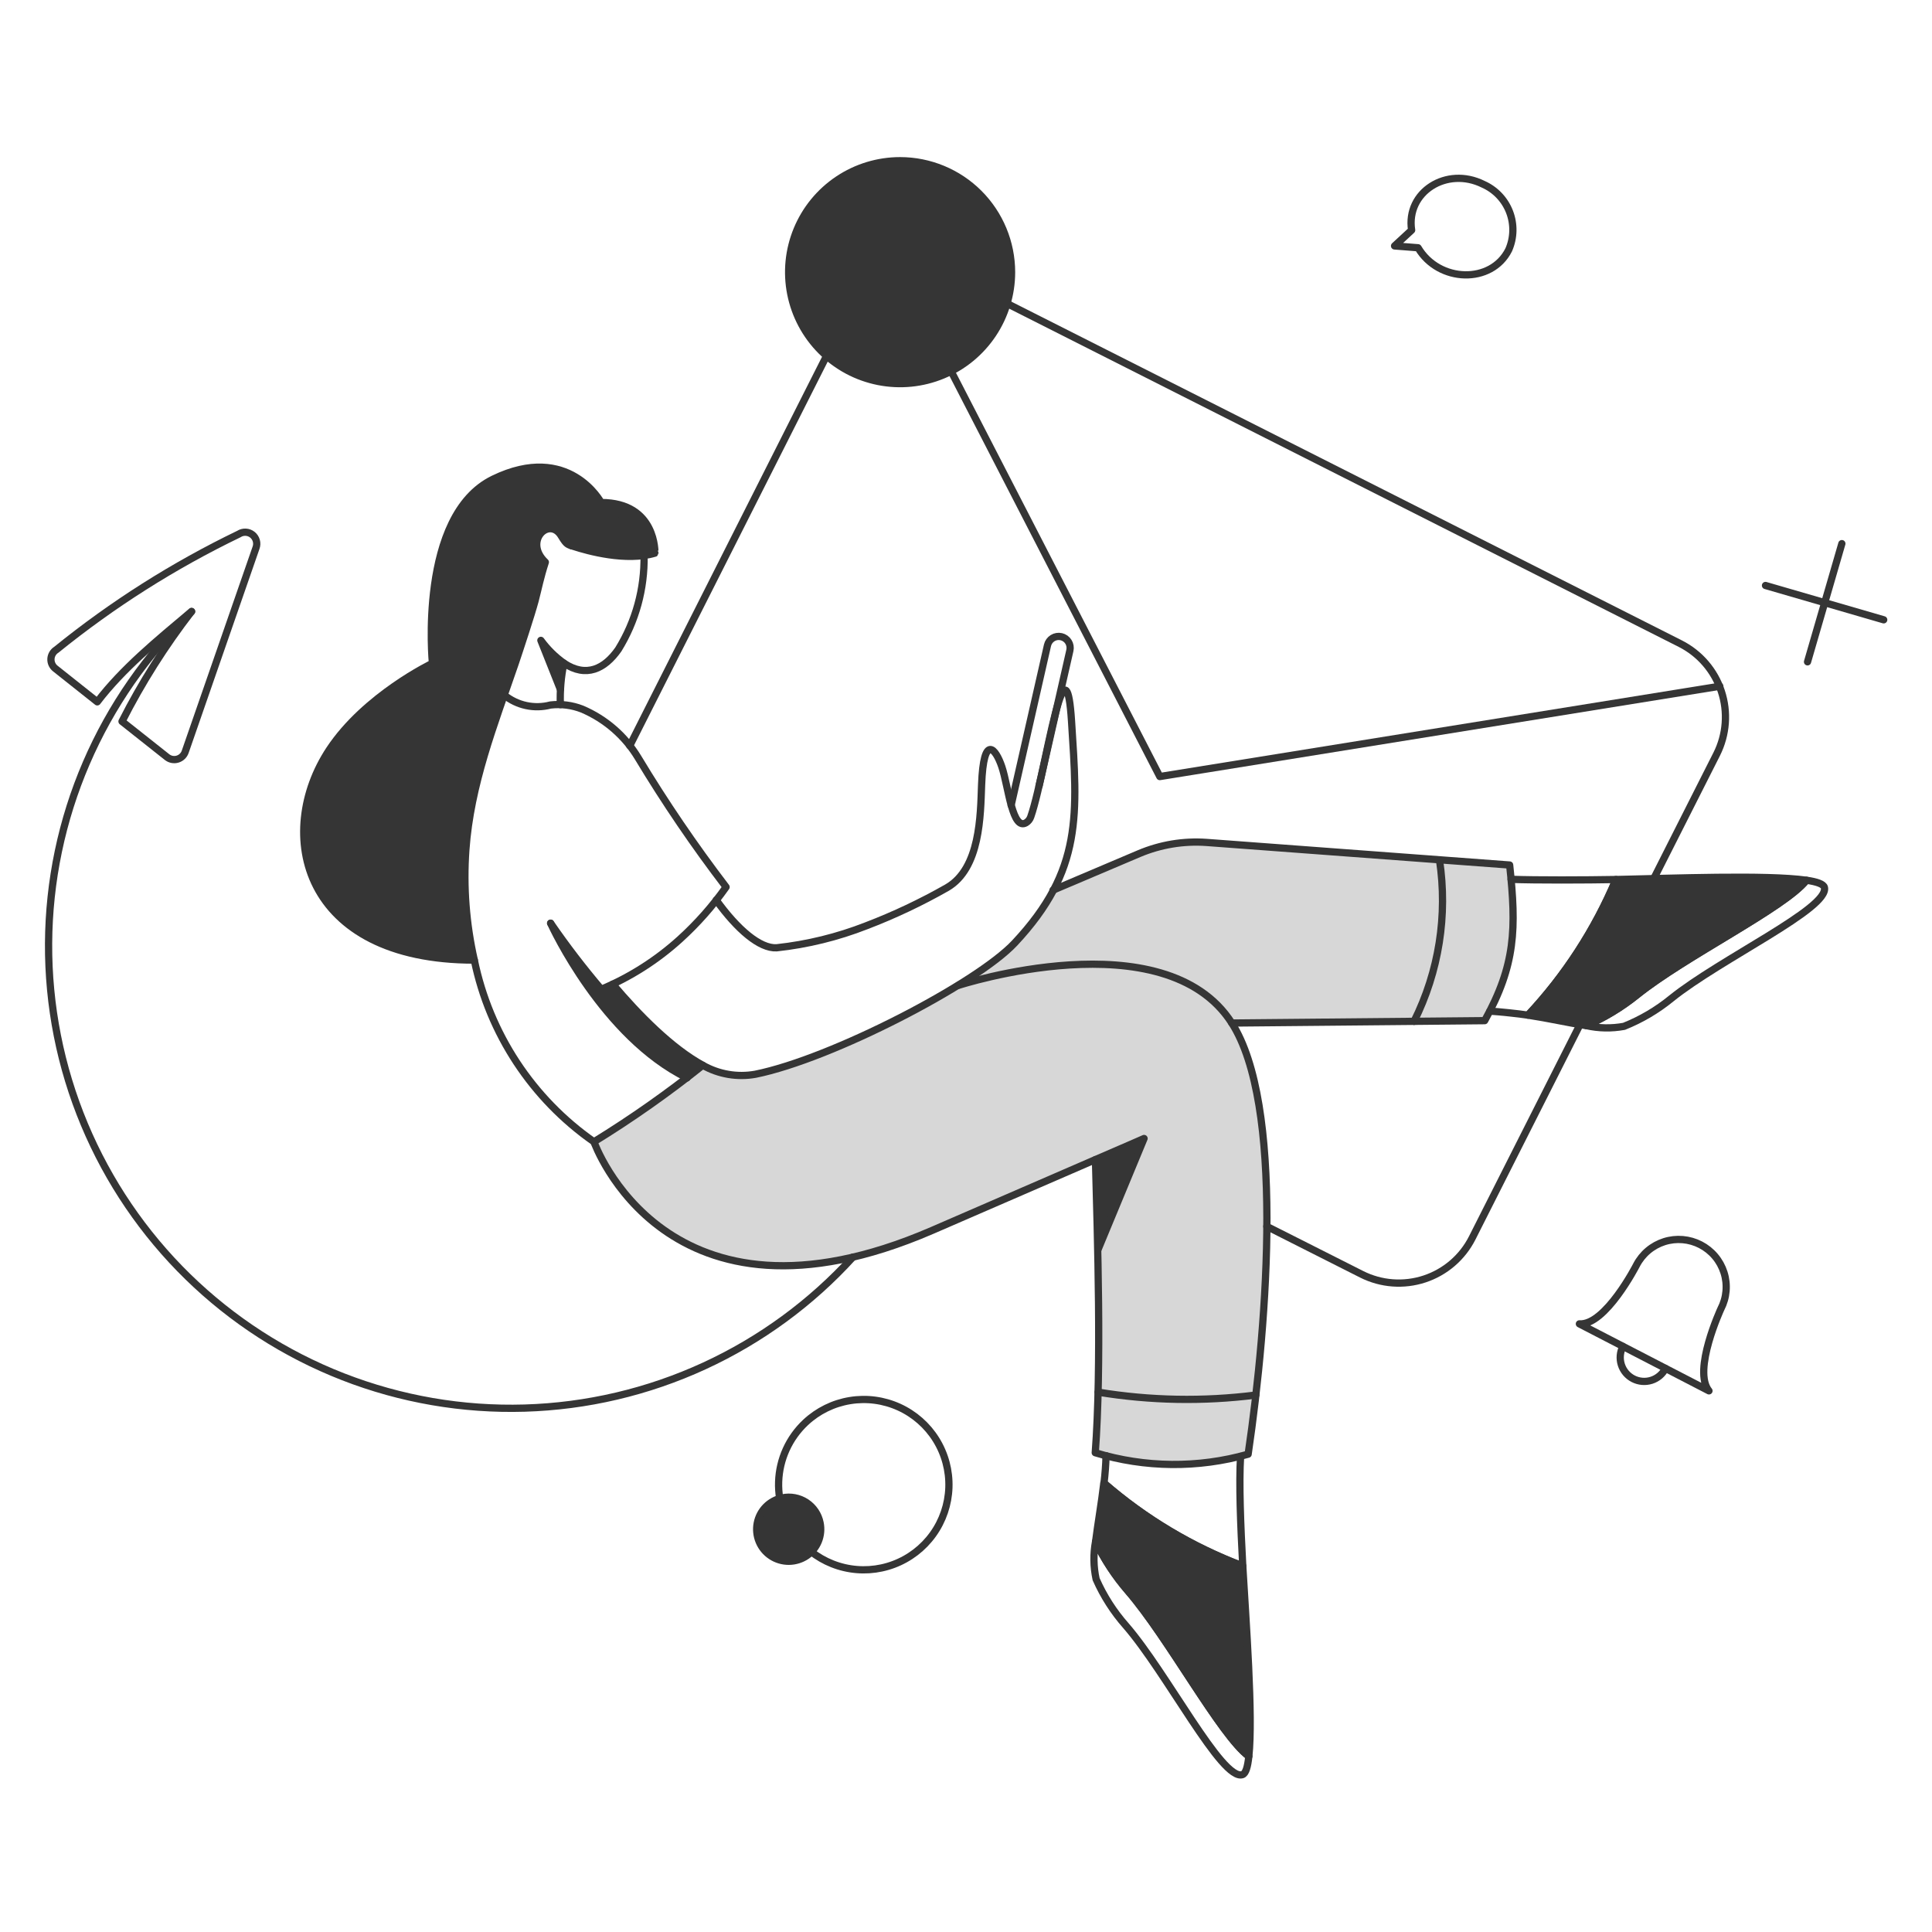 <svg xmlns="http://www.w3.org/2000/svg" fill="none" viewBox="0 0 400 400">
  <g transform="matrix(2,0,0,2,0,0)">
    <path fill="#d7d7d7" d="M156.278 89.546L125.778 87.266C122.824 87.042 119.859 87.531 117.133 88.691L109.02 92.149C107.929 94.13 106.588 95.963 105.03 97.602C101.116 101.782 86.106 109.553 78.183 111.187C76.316 111.519 74.392 111.183 72.749 110.237C69.159 113.117 65.398 115.776 61.486 118.2C61.486 118.2 68.896 139.309 96.486 127.377L118.431 117.858L113.624 129.391C113.757 135.984 113.795 144.629 113.358 150.391C118.51 151.96 124.005 152.013 129.186 150.542C131.256 136.482 132.833 114.29 127.475 105.911L153.696 105.664C157 99.713 156.709 96.329 156.278 89.546Z"></path>
    <path fill="#353535" d="M167.3 91.047C165.114 96.23 162.026 100.984 158.18 105.088C160.289 105.411 162.398 105.888 164.203 106.171C166.083 105.351 167.846 104.285 169.445 103C174.445 98.972 184.745 93.975 187.001 91.125C182.916 90.534 172.922 90.933 167.3 91.047Z"></path>
    <path fill="#353535" d="M128.651 162.108C123.386 160.12 118.515 157.212 114.268 153.519C114.021 155.629 113.641 157.757 113.413 159.581C114.304 161.431 115.435 163.156 116.776 164.711C120.976 169.537 126.353 179.645 129.276 181.811C129.734 177.707 128.975 167.732 128.651 162.108Z"></path>
    <path fill="#353535" d="M63.424 101.877C63.044 102.067 62.645 102.238 62.246 102.409C60.383 100.219 58.632 97.936 57 95.569C57.171 95.969 62.415 107.311 71.117 111.586C71.687 111.13 72.238 110.693 72.751 110.256C69.5 108.489 66.122 105.069 63.424 101.877Z"></path>
    <path fill="#353535" d="M113.394 120.022C113.394 120.022 113.565 124.031 113.66 129.37L118.429 117.856L113.394 120.022Z"></path>
    <path fill="#353535" d="M62.227 52.021C62.227 52.021 58.9 45.788 51.074 49.589C43.248 53.39 44.766 68.665 44.766 68.665C44.766 68.665 37.811 71.99 34.106 77.595C28.368 86.278 31.257 99.388 49.1 99.388C48.249 95.645 47.955 91.798 48.226 87.969C48.701 81.224 51.152 75.049 53.318 68.722C56.08 60.543 55.487 61.197 56.453 58.196C54.153 56.011 56.89 53.389 58.125 55.516C58.648 56.376 58.773 56.41 59.191 56.541C61.455 57.25 65.563 58.041 67.791 57.303C67.794 57.245 67.984 52.021 62.227 52.021Z"></path>
    <path fill="#353535" d="M58.009 71.363L55.976 66.271C56.654 67.18 57.453 67.992 58.351 68.684C58.184 69.569 58.07 70.464 58.009 71.363V71.363Z"></path>
    <path fill="#353535" d="M84.894 157.643C85.025 158.286 84.963 158.953 84.716 159.56C84.468 160.167 84.046 160.687 83.503 161.055C82.959 161.422 82.319 161.62 81.663 161.624C81.008 161.627 80.366 161.436 79.818 161.075C79.271 160.714 78.843 160.198 78.589 159.594C78.334 158.989 78.265 158.323 78.389 157.679C78.514 157.035 78.826 156.442 79.287 155.976C79.748 155.51 80.338 155.191 80.98 155.059C81.407 154.969 81.847 154.965 82.275 155.047C82.704 155.129 83.112 155.294 83.476 155.535C83.84 155.775 84.153 156.085 84.396 156.447C84.639 156.809 84.809 157.215 84.894 157.643V157.643Z"></path>
    <path fill="#353535" d="M105.091 28.175C105.091 30.531 104.392 32.834 103.083 34.794C101.774 36.753 99.914 38.279 97.737 39.181C95.56 40.083 93.165 40.319 90.854 39.859C88.543 39.4 86.42 38.265 84.754 36.599C83.088 34.933 81.954 32.81 81.494 30.499C81.034 28.188 81.27 25.793 82.172 23.616C83.073 21.439 84.6 19.579 86.559 18.27C88.519 16.961 90.822 16.262 93.178 16.262C96.337 16.264 99.366 17.52 101.6 19.753C103.833 21.987 105.089 25.016 105.091 28.175V28.175Z"></path>
    <g>
      <path stroke="#353535" stroke-linecap="round" stroke-linejoin="round" stroke-width=".75" d="M131.14 126.957L140.963 131.916C142.979 132.931 145.316 133.105 147.46 132.4C149.605 131.695 151.382 130.168 152.402 128.154L163.65 105.886"></path>
      <path stroke="#353535" stroke-linecap="round" stroke-linejoin="round" stroke-width=".75" d="M170.775 91.788L177.71 78.07C178.725 76.054 178.899 73.717 178.194 71.573C177.489 69.429 175.962 67.652 173.948 66.632L99.144 28.84C97.128 27.825 94.792 27.65 92.648 28.355C90.503 29.06 88.726 30.587 87.706 32.6L65.191 77.2"></path>
      <path stroke="#353535" stroke-linecap="round" stroke-linejoin="round" stroke-width=".75" d="M93.178 28.175L120.063 80.388L178.033 71.04"></path>
      <path stroke="#353535" stroke-linecap="round" stroke-linejoin="round" stroke-width=".75" d="M88.3 130.13C83.975 134.885 78.737 138.72 72.898 141.406C67.059 144.093 60.739 145.576 54.314 145.767C47.89 145.958 41.492 144.853 35.504 142.518C29.516 140.183 24.059 136.666 19.459 132.177C14.86 127.687 11.212 122.318 8.732 116.388C6.253 110.458 4.993 104.089 5.028 97.662C5.064 91.234 6.393 84.88 8.937 78.978C11.482 73.075 15.188 67.746 19.837 63.307"></path>
      <path stroke="#353535" stroke-linecap="round" stroke-linejoin="round" stroke-width=".75" d="M58.009 72.94C57.956 71.5 58.078 70.059 58.373 68.648C60.689 70.197 62.603 69.234 64.008 67.23C65.81 64.313 66.735 60.94 66.673 57.512C66.438 52.023 62.073 51.772 59.141 56.488"></path>
      <path stroke="#353535" stroke-linecap="round" stroke-linejoin="round" stroke-width=".75" d="M57 95.569C58.631 97.936 60.381 100.219 62.244 102.409C65.238 101.154 67.996 99.397 70.4 97.215C72.181 95.599 73.778 93.791 75.164 91.826C71.886 87.539 68.848 83.074 66.064 78.45C64.708 76.195 62.673 74.427 60.251 73.4C59.212 72.996 58.09 72.853 56.983 72.982C56.161 73.198 55.3 73.217 54.469 73.038C53.638 72.859 52.861 72.487 52.2 71.952"></path>
      <path stroke="#353535" stroke-linecap="round" stroke-linejoin="round" stroke-width=".75" d="M156.43 91.028C159.014 91.123 164.144 91.104 167.279 91.047C165.099 96.228 162.018 100.982 158.179 105.088C157.21 104.936 155.158 104.727 154.227 104.67"></path>
      <path stroke="#353535" stroke-linecap="round" stroke-linejoin="round" stroke-width=".75" d="M187 91.123C188.083 91.275 188.779 91.523 188.862 91.864C189.388 94.022 178.094 99.264 173.016 103.359C171.539 104.565 169.887 105.539 168.116 106.247C166.824 106.484 165.498 106.459 164.216 106.171C166.099 105.353 167.864 104.287 169.464 103C174.45 98.98 184.74 93.992 187 91.123Z"></path>
      <path stroke="#353535" stroke-linecap="round" stroke-linejoin="round" stroke-width=".75" d="M167.3 91.047C172.924 90.933 182.918 90.534 187 91.123C184.739 93.973 174.445 98.975 169.444 102.998C167.845 104.285 166.082 105.352 164.2 106.171C162.395 105.886 160.286 105.411 158.177 105.088C162.024 100.984 165.113 96.23 167.3 91.047V91.047Z"></path>
      <path stroke="#353535" stroke-linecap="round" stroke-linejoin="round" stroke-width=".75" d="M128.423 150.765C128.252 153.615 128.423 157.814 128.651 162.127C123.393 160.135 118.53 157.227 114.287 153.539C114.401 152.57 114.477 151.601 114.496 150.689"></path>
      <path stroke="#353535" stroke-linecap="round" stroke-linejoin="round" stroke-width=".75" d="M129.278 181.811C129.164 182.911 128.957 183.601 128.613 183.711C126.494 184.386 120.82 173.206 116.548 168.283C115.282 166.848 114.244 165.227 113.47 163.476C113.192 162.193 113.172 160.867 113.413 159.576C114.301 161.428 115.432 163.153 116.776 164.706C120.976 169.553 126.352 179.645 129.278 181.811Z"></path>
      <path stroke="#353535" stroke-linecap="round" stroke-linejoin="round" stroke-width=".75" d="M128.651 162.108C128.974 167.732 129.734 177.708 129.278 181.808C126.352 179.642 120.962 169.545 116.778 164.708C115.435 163.154 114.304 161.429 113.415 159.578C113.643 157.754 114.023 155.625 114.27 153.516C118.516 157.21 123.386 160.119 128.651 162.108V162.108Z"></path>
      <path stroke="#353535" stroke-linecap="round" stroke-linejoin="round" stroke-width=".75" d="M71.119 111.586C62.417 107.311 57.173 95.968 57 95.569"></path>
      <path stroke="#353535" stroke-linecap="round" stroke-linejoin="round" stroke-width=".75" d="M63.424 101.877C66.124 105.069 69.506 108.505 72.753 110.277C74.401 111.211 76.323 111.54 78.187 111.208C86.117 109.608 101.12 101.803 105.034 97.623C112.122 90.053 111.54 84.286 110.924 74.652C110.674 70.738 110.182 70.832 109.594 72.652C108.719 75.368 107.615 81.952 106.706 84.546C106.621 84.807 106.446 85.029 106.212 85.173C105.512 85.573 105.071 84.698 104.712 83.463C104.331 82.152 104.059 80.406 103.705 79.363C103.084 77.524 101.817 75.848 101.615 81.244C101.497 84.417 101.489 89.882 98.043 91.884C95.361 93.412 92.566 94.734 89.683 95.836C86.701 97.004 83.576 97.771 80.392 98.116C78.663 98.208 76.345 96.235 74.141 93.176"></path>
      <path stroke="#353535" stroke-linecap="round" stroke-linejoin="round" stroke-width=".75" d="M107.561 81.376L110.753 67.335C110.824 67.028 110.769 66.705 110.602 66.438C110.434 66.17 110.167 65.981 109.86 65.91C109.553 65.84 109.23 65.894 108.963 66.061C108.695 66.229 108.506 66.496 108.435 66.803L104.673 83.352"></path>
      <path stroke="#353535" stroke-linecap="round" stroke-linejoin="round" stroke-width=".75" d="M113.4 120.04C116.364 118.767 118.434 117.856 118.434 117.856L113.66 129.37"></path>
      <path stroke="#353535" stroke-linecap="round" stroke-linejoin="round" stroke-width=".75" d="M72.753 110.275C69.164 113.146 65.401 115.793 61.486 118.2C55.103 113.745 50.67 107.012 49.1 99.388"></path>
      <path stroke="#353535" stroke-linecap="round" stroke-linejoin="round" stroke-width=".75" d="M109.005 92.149L117.916 88.368C120.123 87.436 122.519 87.038 124.908 87.209L156.278 89.546C156.984 96.111 156.9 99.887 153.694 105.658L127.511 105.905"></path>
      <path stroke="#353535" stroke-linecap="round" stroke-linejoin="round" stroke-width=".75" d="M62.227 52.021C62.227 52.021 58.9 45.788 51.074 49.589C43.248 53.39 44.766 68.665 44.766 68.665C44.766 68.665 37.811 71.99 34.106 77.595C28.368 86.278 31.257 99.388 49.1 99.388C48.249 95.645 47.955 91.798 48.226 87.969C48.701 81.224 51.152 75.049 53.318 68.722C53.812 67.259 54.99 63.687 55.389 62.204C55.75 60.818 55.921 59.848 56.453 58.196C54.153 56.011 56.89 53.389 58.125 55.516C58.67 56.416 58.776 56.364 59.373 56.561C60.851 57.047 64.833 58.15 67.796 57.261C67.794 57.264 67.984 52.021 62.227 52.021Z"></path>
      <path stroke="#353535" stroke-linecap="round" stroke-linejoin="round" stroke-width=".75" d="M24.72 55.288C17.984 58.537 11.647 62.554 5.834 67.259C5.67 67.361 5.534 67.501 5.436 67.667C5.339 67.833 5.283 68.02 5.274 68.213C5.264 68.405 5.302 68.597 5.383 68.772C5.464 68.946 5.586 69.099 5.739 69.216L10.071 72.655C12.696 69.212 16.255 66.302 19.831 63.296C17.079 66.857 14.668 70.669 12.631 74.682L17.292 78.374C17.442 78.493 17.619 78.575 17.808 78.612C17.996 78.648 18.191 78.639 18.375 78.585C18.559 78.531 18.728 78.434 18.867 78.301C19.006 78.169 19.111 78.005 19.173 77.823L26.506 56.7C26.592 56.463 26.601 56.205 26.532 55.963C26.463 55.721 26.319 55.507 26.122 55.35C25.924 55.194 25.683 55.104 25.431 55.093C25.18 55.082 24.931 55.15 24.72 55.288V55.288Z"></path>
      <path stroke="#353535" stroke-linecap="round" stroke-linejoin="round" stroke-width=".75" d="M153.542 19.075C149.761 17.193 145.524 19.875 146.132 23.825L144.365 25.458L146.797 25.648C148.944 29.277 154.397 29.43 156.183 25.857C156.729 24.607 156.757 23.192 156.262 21.921C155.767 20.65 154.789 19.627 153.542 19.075Z"></path>
      <path stroke="#353535" stroke-linecap="round" stroke-linejoin="round" stroke-width=".75" d="M176.038 128.857C175.464 128.56 174.837 128.379 174.194 128.324C173.55 128.269 172.901 128.341 172.285 128.537C171.67 128.733 171.098 129.048 170.605 129.465C170.111 129.882 169.704 130.392 169.407 130.966C169.407 130.966 166.196 137.237 163.498 137.046L176.912 143.981C175.183 141.891 178.147 135.489 178.147 135.489C178.444 134.915 178.626 134.288 178.68 133.644C178.735 133 178.663 132.352 178.467 131.736C178.271 131.12 177.956 130.549 177.539 130.055C177.122 129.561 176.612 129.154 176.038 128.857V128.857Z"></path>
      <path stroke="#353535" stroke-linecap="round" stroke-linejoin="round" stroke-width=".75" d="M172.409 141.663C172.107 142.248 171.584 142.688 170.957 142.888C170.33 143.087 169.65 143.029 169.065 142.727C168.48 142.425 168.04 141.902 167.84 141.275C167.641 140.648 167.699 139.968 168.001 139.383"></path>
      <path stroke="#353535" stroke-linecap="round" stroke-linejoin="round" stroke-width=".75" d="M190.668 56.277L187.115 68.513"></path>
      <path stroke="#353535" stroke-linecap="round" stroke-linejoin="round" stroke-width=".75" d="M195 64.162L182.764 60.609"></path>
      <path stroke="#353535" stroke-linecap="round" stroke-linejoin="round" stroke-width=".75" d="M113.679 144.114C119.076 145.002 124.574 145.103 130 144.414"></path>
      <path stroke="#353535" stroke-linecap="round" stroke-linejoin="round" stroke-width=".75" d="M149.02 89.052C149.876 94.752 148.954 100.577 146.379 105.734"></path>
      <path stroke="#353535" stroke-linecap="round" stroke-linejoin="round" stroke-width=".75" d="M84.894 157.643C85.025 158.286 84.963 158.953 84.716 159.56C84.468 160.167 84.046 160.687 83.503 161.055C82.959 161.422 82.319 161.62 81.664 161.624C81.008 161.627 80.366 161.436 79.818 161.075C79.271 160.714 78.843 160.198 78.589 159.594C78.335 158.989 78.265 158.323 78.389 157.679C78.514 157.035 78.826 156.442 79.287 155.976C79.749 155.51 80.338 155.191 80.98 155.059C81.407 154.969 81.847 154.965 82.276 155.047C82.704 155.129 83.112 155.294 83.476 155.535C83.84 155.775 84.153 156.085 84.396 156.447C84.639 156.809 84.809 157.215 84.894 157.643V157.643Z"></path>
      <path stroke="#353535" stroke-linecap="round" stroke-linejoin="round" stroke-width=".75" d="M83.393 147.25C84.667 146.059 86.265 145.272 87.986 144.99C89.707 144.707 91.473 144.941 93.061 145.662C94.649 146.383 95.988 147.559 96.908 149.041C97.827 150.522 98.287 152.244 98.229 153.987C98.17 155.73 97.596 157.416 96.579 158.833C95.562 160.25 94.148 161.333 92.515 161.946C90.883 162.559 89.105 162.674 87.407 162.277C85.709 161.88 84.166 160.988 82.975 159.714C81.379 158.005 80.526 155.733 80.604 153.395C80.683 151.058 81.686 148.848 83.393 147.25Z"></path>
      <path stroke="#353535" stroke-linecap="round" stroke-linejoin="round" stroke-width=".75" d="M61.486 118.2C61.486 118.2 68.896 139.309 96.486 127.377L113.4 120.04C113.61 128.022 114.052 141.531 113.38 150.385C118.532 151.954 124.026 152.007 129.207 150.537C131.278 136.476 132.879 114.281 127.516 105.905C120.568 95.052 99.206 102.01 99.206 102.01"></path>
      <path stroke="#353535" stroke-linecap="round" stroke-linejoin="round" stroke-width=".75" d="M58.373 68.648C57.458 67.995 56.653 67.2 55.991 66.291L58.009 71.363"></path>
    </g>
  </g>
</svg>